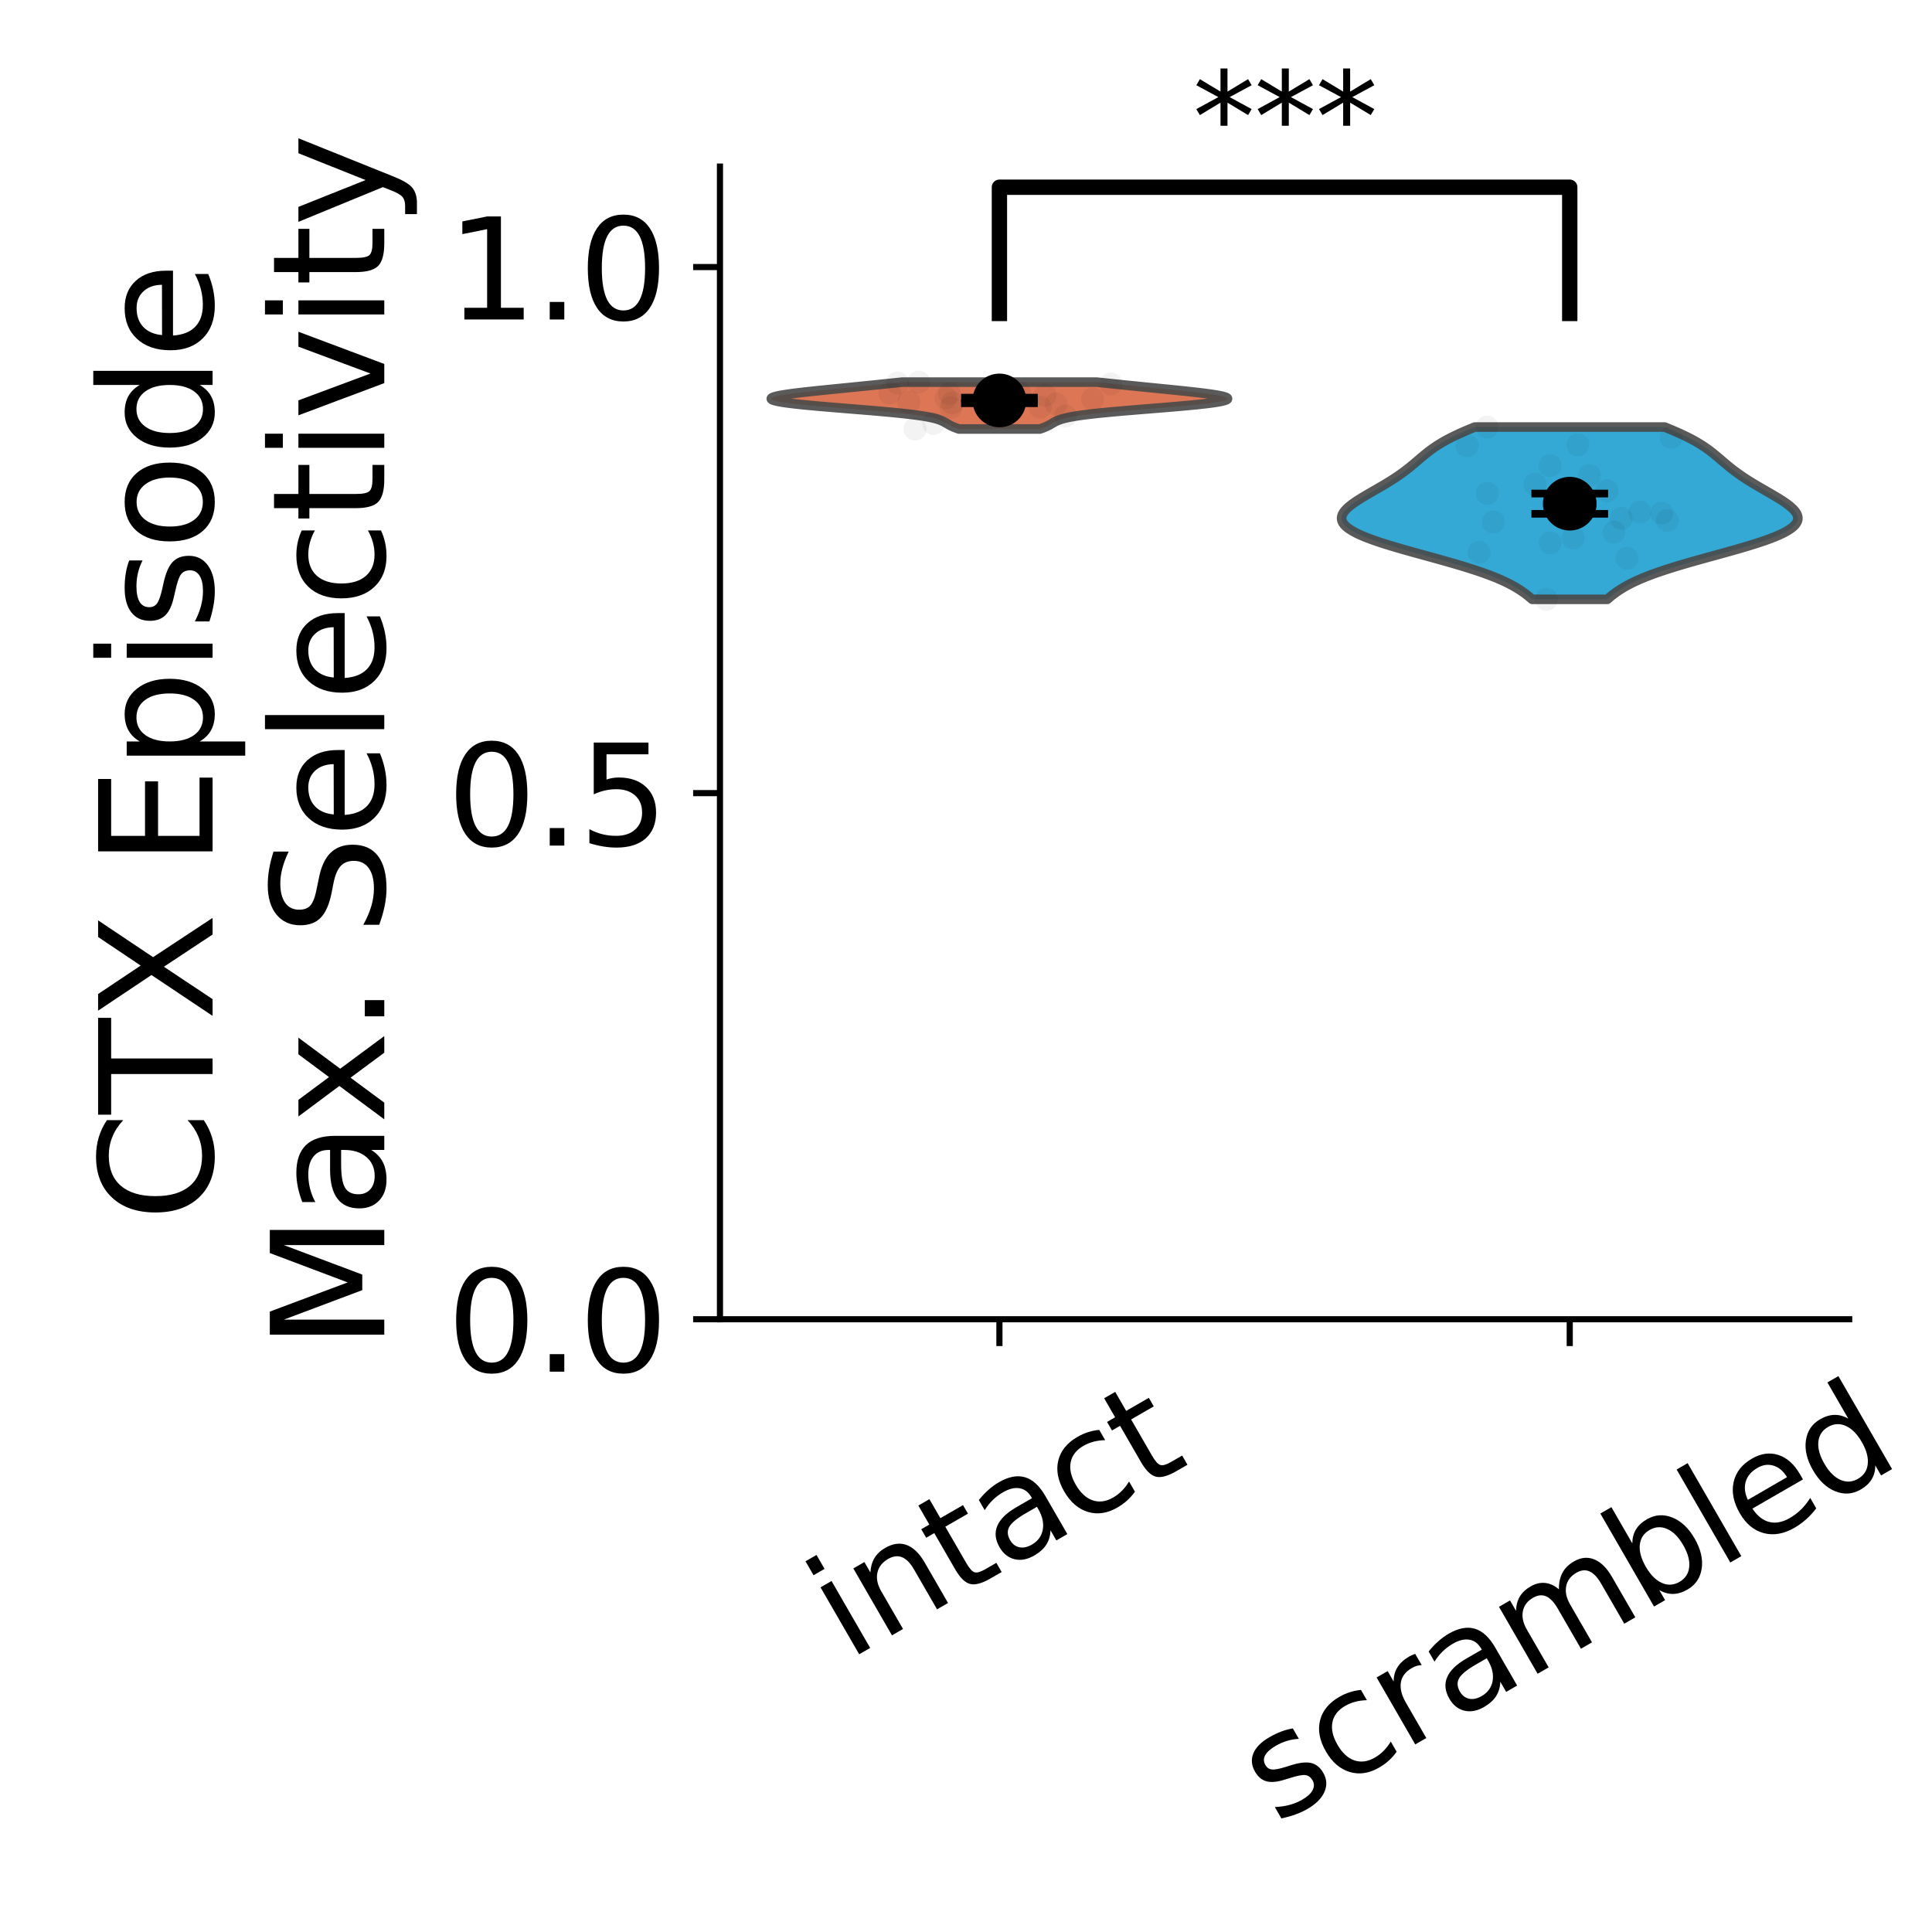 <?xml version="1.0" encoding="utf-8" standalone="no"?>
<!DOCTYPE svg PUBLIC "-//W3C//DTD SVG 1.1//EN"
  "http://www.w3.org/Graphics/SVG/1.1/DTD/svg11.dtd">
<svg xmlns:xlink="http://www.w3.org/1999/xlink" width="252pt" height="252pt" viewBox="0 0 252 252" xmlns="http://www.w3.org/2000/svg" version="1.1">
 <defs>
  <style type="text/css">*{stroke-linejoin: round; stroke-linecap: butt}</style>
 </defs>
 <g id="figure_1">
  <g id="patch_1">
   <path d="M 0 252 
L 252 252 
L 252 0 
L 0 0 
L 0 252 
z
" style="fill: none"/>
  </g>
  <g id="axes_1">
   <g id="patch_2">
    <path d="M 93.908 172.075 
L 241.2 172.075 
L 241.2 21.731 
L 93.908 21.731 
L 93.908 172.075 
z
" style="fill: none"/>
   </g>
   <g id="FillBetweenPolyCollection_1">
    <defs>
     <path id="m57285b7946" d="M 135.633 -196.041 
L 125.086 -196.041 
L 124.906 -196.103 
L 124.735 -196.165 
L 124.573 -196.226 
L 124.421 -196.288 
L 124.277 -196.35 
L 124.142 -196.412 
L 124.016 -196.474 
L 123.896 -196.535 
L 123.783 -196.597 
L 123.675 -196.659 
L 123.569 -196.721 
L 123.466 -196.783 
L 123.361 -196.844 
L 123.254 -196.906 
L 123.142 -196.968 
L 123.023 -197.03 
L 122.894 -197.092 
L 122.753 -197.154 
L 122.597 -197.215 
L 122.423 -197.277 
L 122.229 -197.339 
L 122.012 -197.401 
L 121.771 -197.463 
L 121.502 -197.524 
L 121.204 -197.586 
L 120.876 -197.648 
L 120.516 -197.71 
L 120.122 -197.772 
L 119.693 -197.833 
L 119.231 -197.895 
L 118.734 -197.957 
L 118.202 -198.019 
L 117.637 -198.081 
L 117.041 -198.143 
L 116.413 -198.204 
L 115.758 -198.266 
L 115.077 -198.328 
L 114.373 -198.39 
L 113.649 -198.452 
L 112.91 -198.513 
L 112.158 -198.575 
L 111.398 -198.637 
L 110.635 -198.699 
L 109.872 -198.761 
L 109.114 -198.822 
L 108.365 -198.884 
L 107.631 -198.946 
L 106.914 -199.008 
L 106.22 -199.07 
L 105.552 -199.131 
L 104.914 -199.193 
L 104.31 -199.255 
L 103.744 -199.317 
L 103.217 -199.379 
L 102.733 -199.441 
L 102.295 -199.502 
L 101.903 -199.564 
L 101.561 -199.626 
L 101.27 -199.688 
L 101.031 -199.75 
L 100.844 -199.811 
L 100.71 -199.873 
L 100.63 -199.935 
L 100.603 -199.997 
L 100.629 -200.059 
L 100.707 -200.12 
L 100.835 -200.182 
L 101.014 -200.244 
L 101.24 -200.306 
L 101.512 -200.368 
L 101.828 -200.43 
L 102.185 -200.491 
L 102.58 -200.553 
L 103.011 -200.615 
L 103.474 -200.677 
L 103.967 -200.739 
L 104.485 -200.8 
L 105.027 -200.862 
L 105.588 -200.924 
L 106.165 -200.986 
L 106.756 -201.048 
L 107.357 -201.109 
L 107.967 -201.171 
L 108.582 -201.233 
L 109.2 -201.295 
L 109.82 -201.357 
L 110.441 -201.418 
L 111.06 -201.48 
L 111.677 -201.542 
L 112.292 -201.604 
L 112.904 -201.666 
L 113.513 -201.728 
L 114.119 -201.789 
L 114.722 -201.851 
L 115.322 -201.913 
L 115.919 -201.975 
L 116.514 -202.037 
L 117.106 -202.098 
L 117.695 -202.16 
L 143.023 -202.16 
L 143.023 -202.16 
L 143.612 -202.098 
L 144.204 -202.037 
L 144.799 -201.975 
L 145.396 -201.913 
L 145.996 -201.851 
L 146.599 -201.789 
L 147.205 -201.728 
L 147.814 -201.666 
L 148.426 -201.604 
L 149.041 -201.542 
L 149.658 -201.48 
L 150.278 -201.418 
L 150.898 -201.357 
L 151.518 -201.295 
L 152.136 -201.233 
L 152.751 -201.171 
L 153.361 -201.109 
L 153.962 -201.048 
L 154.553 -200.986 
L 155.13 -200.924 
L 155.691 -200.862 
L 156.233 -200.8 
L 156.751 -200.739 
L 157.244 -200.677 
L 157.707 -200.615 
L 158.138 -200.553 
L 158.533 -200.491 
L 158.89 -200.43 
L 159.206 -200.368 
L 159.478 -200.306 
L 159.704 -200.244 
L 159.883 -200.182 
L 160.011 -200.12 
L 160.089 -200.059 
L 160.115 -199.997 
L 160.088 -199.935 
L 160.008 -199.873 
L 159.874 -199.811 
L 159.687 -199.75 
L 159.448 -199.688 
L 159.157 -199.626 
L 158.815 -199.564 
L 158.424 -199.502 
L 157.985 -199.441 
L 157.501 -199.379 
L 156.974 -199.317 
L 156.408 -199.255 
L 155.804 -199.193 
L 155.166 -199.131 
L 154.498 -199.07 
L 153.804 -199.008 
L 153.088 -198.946 
L 152.353 -198.884 
L 151.604 -198.822 
L 150.846 -198.761 
L 150.083 -198.699 
L 149.32 -198.637 
L 148.56 -198.575 
L 147.808 -198.513 
L 147.069 -198.452 
L 146.345 -198.39 
L 145.641 -198.328 
L 144.96 -198.266 
L 144.305 -198.204 
L 143.678 -198.143 
L 143.081 -198.081 
L 142.516 -198.019 
L 141.985 -197.957 
L 141.487 -197.895 
L 141.025 -197.833 
L 140.597 -197.772 
L 140.203 -197.71 
L 139.842 -197.648 
L 139.514 -197.586 
L 139.216 -197.524 
L 138.947 -197.463 
L 138.706 -197.401 
L 138.489 -197.339 
L 138.295 -197.277 
L 138.122 -197.215 
L 137.965 -197.154 
L 137.824 -197.092 
L 137.695 -197.03 
L 137.576 -196.968 
L 137.464 -196.906 
L 137.357 -196.844 
L 137.253 -196.783 
L 137.149 -196.721 
L 137.043 -196.659 
L 136.935 -196.597 
L 136.822 -196.535 
L 136.702 -196.474 
L 136.576 -196.412 
L 136.441 -196.35 
L 136.297 -196.288 
L 136.145 -196.226 
L 135.983 -196.165 
L 135.812 -196.103 
L 135.633 -196.041 
z
" style="stroke: #484848; stroke-opacity: 0.9; stroke-width: 1.25"/>
    </defs>
    <g clip-path="url(#pcc88a11d99)">
     <use xlink:href="#m57285b7946" x="0" y="252" style="fill: #d86743; fill-opacity: 0.9; stroke: #484848; stroke-opacity: 0.9; stroke-width: 1.25"/>
    </g>
   </g>
   <g id="FillBetweenPolyCollection_2">
    <defs>
     <path id="m4eda6595cb" d="M 209.652 -173.828 
L 199.846 -173.828 
L 199.586 -174.055 
L 199.311 -174.282 
L 199.021 -174.509 
L 198.711 -174.736 
L 198.382 -174.963 
L 198.03 -175.19 
L 197.654 -175.417 
L 197.251 -175.644 
L 196.82 -175.871 
L 196.359 -176.098 
L 195.868 -176.325 
L 195.344 -176.552 
L 194.789 -176.779 
L 194.201 -177.006 
L 193.582 -177.233 
L 192.931 -177.459 
L 192.25 -177.686 
L 191.541 -177.913 
L 190.806 -178.14 
L 190.048 -178.367 
L 189.269 -178.594 
L 188.473 -178.821 
L 187.664 -179.048 
L 186.846 -179.275 
L 186.023 -179.502 
L 185.199 -179.729 
L 184.38 -179.956 
L 183.569 -180.183 
L 182.772 -180.41 
L 181.994 -180.637 
L 181.239 -180.864 
L 180.511 -181.09 
L 179.815 -181.317 
L 179.155 -181.544 
L 178.535 -181.771 
L 177.958 -181.998 
L 177.427 -182.225 
L 176.945 -182.452 
L 176.514 -182.679 
L 176.135 -182.906 
L 175.81 -183.133 
L 175.539 -183.36 
L 175.323 -183.587 
L 175.162 -183.814 
L 175.054 -184.041 
L 174.998 -184.268 
L 174.993 -184.495 
L 175.037 -184.721 
L 175.126 -184.948 
L 175.26 -185.175 
L 175.433 -185.402 
L 175.644 -185.629 
L 175.889 -185.856 
L 176.164 -186.083 
L 176.466 -186.31 
L 176.791 -186.537 
L 177.135 -186.764 
L 177.496 -186.991 
L 177.87 -187.218 
L 178.253 -187.445 
L 178.642 -187.672 
L 179.035 -187.899 
L 179.429 -188.125 
L 179.822 -188.352 
L 180.21 -188.579 
L 180.594 -188.806 
L 180.97 -189.033 
L 181.337 -189.26 
L 181.695 -189.487 
L 182.042 -189.714 
L 182.379 -189.941 
L 182.704 -190.168 
L 183.018 -190.395 
L 183.322 -190.622 
L 183.616 -190.849 
L 183.901 -191.076 
L 184.179 -191.303 
L 184.45 -191.53 
L 184.718 -191.756 
L 184.983 -191.983 
L 185.249 -192.21 
L 185.517 -192.437 
L 185.79 -192.664 
L 186.071 -192.891 
L 186.361 -193.118 
L 186.664 -193.345 
L 186.982 -193.572 
L 187.316 -193.799 
L 187.669 -194.026 
L 188.042 -194.253 
L 188.436 -194.48 
L 188.852 -194.707 
L 189.29 -194.934 
L 189.751 -195.161 
L 190.233 -195.387 
L 190.735 -195.614 
L 191.257 -195.841 
L 191.796 -196.068 
L 192.351 -196.295 
L 217.147 -196.295 
L 217.147 -196.295 
L 217.702 -196.068 
L 218.241 -195.841 
L 218.763 -195.614 
L 219.265 -195.387 
L 219.747 -195.161 
L 220.208 -194.934 
L 220.646 -194.707 
L 221.062 -194.48 
L 221.456 -194.253 
L 221.829 -194.026 
L 222.182 -193.799 
L 222.516 -193.572 
L 222.833 -193.345 
L 223.136 -193.118 
L 223.427 -192.891 
L 223.708 -192.664 
L 223.981 -192.437 
L 224.249 -192.21 
L 224.515 -191.983 
L 224.78 -191.756 
L 225.048 -191.53 
L 225.319 -191.303 
L 225.597 -191.076 
L 225.882 -190.849 
L 226.176 -190.622 
L 226.479 -190.395 
L 226.794 -190.168 
L 227.119 -189.941 
L 227.455 -189.714 
L 227.803 -189.487 
L 228.161 -189.26 
L 228.528 -189.033 
L 228.904 -188.806 
L 229.287 -188.579 
L 229.676 -188.352 
L 230.069 -188.125 
L 230.463 -187.899 
L 230.856 -187.672 
L 231.245 -187.445 
L 231.628 -187.218 
L 232.002 -186.991 
L 232.362 -186.764 
L 232.707 -186.537 
L 233.032 -186.31 
L 233.334 -186.083 
L 233.609 -185.856 
L 233.854 -185.629 
L 234.065 -185.402 
L 234.238 -185.175 
L 234.371 -184.948 
L 234.461 -184.721 
L 234.505 -184.495 
L 234.5 -184.268 
L 234.444 -184.041 
L 234.336 -183.814 
L 234.175 -183.587 
L 233.959 -183.36 
L 233.688 -183.133 
L 233.363 -182.906 
L 232.984 -182.679 
L 232.553 -182.452 
L 232.071 -182.225 
L 231.54 -181.998 
L 230.963 -181.771 
L 230.342 -181.544 
L 229.683 -181.317 
L 228.987 -181.09 
L 228.259 -180.864 
L 227.504 -180.637 
L 226.726 -180.41 
L 225.929 -180.183 
L 225.118 -179.956 
L 224.299 -179.729 
L 223.475 -179.502 
L 222.652 -179.275 
L 221.834 -179.048 
L 221.025 -178.821 
L 220.229 -178.594 
L 219.45 -178.367 
L 218.691 -178.14 
L 217.957 -177.913 
L 217.248 -177.686 
L 216.567 -177.459 
L 215.916 -177.233 
L 215.297 -177.006 
L 214.709 -176.779 
L 214.154 -176.552 
L 213.63 -176.325 
L 213.139 -176.098 
L 212.678 -175.871 
L 212.247 -175.644 
L 211.844 -175.417 
L 211.468 -175.19 
L 211.116 -174.963 
L 210.786 -174.736 
L 210.477 -174.509 
L 210.187 -174.282 
L 209.912 -174.055 
L 209.652 -173.828 
z
" style="stroke: #484848; stroke-opacity: 0.9; stroke-width: 1.25"/>
    </defs>
    <g clip-path="url(#pcc88a11d99)">
     <use xlink:href="#m4eda6595cb" x="0" y="252" style="fill: #1ea0d1; fill-opacity: 0.9; stroke: #484848; stroke-opacity: 0.9; stroke-width: 1.25"/>
    </g>
   </g>
   <g id="matplotlib.axis_1">
    <g id="xtick_1">
     <g id="line2d_1">
      <defs>
       <path id="m1bf7be6961" d="M 0 0 
L 0 3.5 
" style="stroke: #000000; stroke-width: 0.8"/>
      </defs>
      <g>
       <use xlink:href="#m1bf7be6961" x="130.359" y="172.075" style="stroke: #000000; stroke-width: 0.8"/>
      </g>
     </g>
     <g id="text_1">
      <!-- intact -->
      <g transform="translate(110.564 216.644) rotate(-30) scale(0.18 -0.18)">
       <defs>
        <path id="DejaVuSans-69" d="M 603 3500 
L 1178 3500 
L 1178 0 
L 603 0 
L 603 3500 
z
M 603 4863 
L 1178 4863 
L 1178 4134 
L 603 4134 
L 603 4863 
z
" transform="scale(0.016)"/>
        <path id="DejaVuSans-6e" d="M 3513 2113 
L 3513 0 
L 2938 0 
L 2938 2094 
Q 2938 2591 2744 2837 
Q 2550 3084 2163 3084 
Q 1697 3084 1428 2787 
Q 1159 2491 1159 1978 
L 1159 0 
L 581 0 
L 581 3500 
L 1159 3500 
L 1159 2956 
Q 1366 3272 1645 3428 
Q 1925 3584 2291 3584 
Q 2894 3584 3203 3211 
Q 3513 2838 3513 2113 
z
" transform="scale(0.016)"/>
        <path id="DejaVuSans-74" d="M 1172 4494 
L 1172 3500 
L 2356 3500 
L 2356 3053 
L 1172 3053 
L 1172 1153 
Q 1172 725 1289 603 
Q 1406 481 1766 481 
L 2356 481 
L 2356 0 
L 1766 0 
Q 1100 0 847 248 
Q 594 497 594 1153 
L 594 3053 
L 172 3053 
L 172 3500 
L 594 3500 
L 594 4494 
L 1172 4494 
z
" transform="scale(0.016)"/>
        <path id="DejaVuSans-61" d="M 2194 1759 
Q 1497 1759 1228 1600 
Q 959 1441 959 1056 
Q 959 750 1161 570 
Q 1363 391 1709 391 
Q 2188 391 2477 730 
Q 2766 1069 2766 1631 
L 2766 1759 
L 2194 1759 
z
M 3341 1997 
L 3341 0 
L 2766 0 
L 2766 531 
Q 2569 213 2275 61 
Q 1981 -91 1556 -91 
Q 1019 -91 701 211 
Q 384 513 384 1019 
Q 384 1609 779 1909 
Q 1175 2209 1959 2209 
L 2766 2209 
L 2766 2266 
Q 2766 2663 2505 2880 
Q 2244 3097 1772 3097 
Q 1472 3097 1187 3025 
Q 903 2953 641 2809 
L 641 3341 
Q 956 3463 1253 3523 
Q 1550 3584 1831 3584 
Q 2591 3584 2966 3190 
Q 3341 2797 3341 1997 
z
" transform="scale(0.016)"/>
        <path id="DejaVuSans-63" d="M 3122 3366 
L 3122 2828 
Q 2878 2963 2633 3030 
Q 2388 3097 2138 3097 
Q 1578 3097 1268 2742 
Q 959 2388 959 1747 
Q 959 1106 1268 751 
Q 1578 397 2138 397 
Q 2388 397 2633 464 
Q 2878 531 3122 666 
L 3122 134 
Q 2881 22 2623 -34 
Q 2366 -91 2075 -91 
Q 1284 -91 818 406 
Q 353 903 353 1747 
Q 353 2603 823 3093 
Q 1294 3584 2113 3584 
Q 2378 3584 2631 3529 
Q 2884 3475 3122 3366 
z
" transform="scale(0.016)"/>
       </defs>
       <use xlink:href="#DejaVuSans-69"/>
       <use xlink:href="#DejaVuSans-6e" transform="translate(27.783 0)"/>
       <use xlink:href="#DejaVuSans-74" transform="translate(91.162 0)"/>
       <use xlink:href="#DejaVuSans-61" transform="translate(130.371 0)"/>
       <use xlink:href="#DejaVuSans-63" transform="translate(191.65 0)"/>
       <use xlink:href="#DejaVuSans-74" transform="translate(246.631 0)"/>
      </g>
     </g>
    </g>
    <g id="xtick_2">
     <g id="line2d_2">
      <g>
       <use xlink:href="#m1bf7be6961" x="204.749" y="172.075" style="stroke: #000000; stroke-width: 0.8"/>
      </g>
     </g>
     <g id="text_2">
      <!-- scrambled -->
      <g transform="translate(166.456 238.004) rotate(-30) scale(0.18 -0.18)">
       <defs>
        <path id="DejaVuSans-73" d="M 2834 3397 
L 2834 2853 
Q 2591 2978 2328 3040 
Q 2066 3103 1784 3103 
Q 1356 3103 1142 2972 
Q 928 2841 928 2578 
Q 928 2378 1081 2264 
Q 1234 2150 1697 2047 
L 1894 2003 
Q 2506 1872 2764 1633 
Q 3022 1394 3022 966 
Q 3022 478 2636 193 
Q 2250 -91 1575 -91 
Q 1294 -91 989 -36 
Q 684 19 347 128 
L 347 722 
Q 666 556 975 473 
Q 1284 391 1588 391 
Q 1994 391 2212 530 
Q 2431 669 2431 922 
Q 2431 1156 2273 1281 
Q 2116 1406 1581 1522 
L 1381 1569 
Q 847 1681 609 1914 
Q 372 2147 372 2553 
Q 372 3047 722 3315 
Q 1072 3584 1716 3584 
Q 2034 3584 2315 3537 
Q 2597 3491 2834 3397 
z
" transform="scale(0.016)"/>
        <path id="DejaVuSans-72" d="M 2631 2963 
Q 2534 3019 2420 3045 
Q 2306 3072 2169 3072 
Q 1681 3072 1420 2755 
Q 1159 2438 1159 1844 
L 1159 0 
L 581 0 
L 581 3500 
L 1159 3500 
L 1159 2956 
Q 1341 3275 1631 3429 
Q 1922 3584 2338 3584 
Q 2397 3584 2469 3576 
Q 2541 3569 2628 3553 
L 2631 2963 
z
" transform="scale(0.016)"/>
        <path id="DejaVuSans-6d" d="M 3328 2828 
Q 3544 3216 3844 3400 
Q 4144 3584 4550 3584 
Q 5097 3584 5394 3201 
Q 5691 2819 5691 2113 
L 5691 0 
L 5113 0 
L 5113 2094 
Q 5113 2597 4934 2840 
Q 4756 3084 4391 3084 
Q 3944 3084 3684 2787 
Q 3425 2491 3425 1978 
L 3425 0 
L 2847 0 
L 2847 2094 
Q 2847 2600 2669 2842 
Q 2491 3084 2119 3084 
Q 1678 3084 1418 2786 
Q 1159 2488 1159 1978 
L 1159 0 
L 581 0 
L 581 3500 
L 1159 3500 
L 1159 2956 
Q 1356 3278 1631 3431 
Q 1906 3584 2284 3584 
Q 2666 3584 2933 3390 
Q 3200 3197 3328 2828 
z
" transform="scale(0.016)"/>
        <path id="DejaVuSans-62" d="M 3116 1747 
Q 3116 2381 2855 2742 
Q 2594 3103 2138 3103 
Q 1681 3103 1420 2742 
Q 1159 2381 1159 1747 
Q 1159 1113 1420 752 
Q 1681 391 2138 391 
Q 2594 391 2855 752 
Q 3116 1113 3116 1747 
z
M 1159 2969 
Q 1341 3281 1617 3432 
Q 1894 3584 2278 3584 
Q 2916 3584 3314 3078 
Q 3713 2572 3713 1747 
Q 3713 922 3314 415 
Q 2916 -91 2278 -91 
Q 1894 -91 1617 61 
Q 1341 213 1159 525 
L 1159 0 
L 581 0 
L 581 4863 
L 1159 4863 
L 1159 2969 
z
" transform="scale(0.016)"/>
        <path id="DejaVuSans-6c" d="M 603 4863 
L 1178 4863 
L 1178 0 
L 603 0 
L 603 4863 
z
" transform="scale(0.016)"/>
        <path id="DejaVuSans-65" d="M 3597 1894 
L 3597 1613 
L 953 1613 
Q 991 1019 1311 708 
Q 1631 397 2203 397 
Q 2534 397 2845 478 
Q 3156 559 3463 722 
L 3463 178 
Q 3153 47 2828 -22 
Q 2503 -91 2169 -91 
Q 1331 -91 842 396 
Q 353 884 353 1716 
Q 353 2575 817 3079 
Q 1281 3584 2069 3584 
Q 2775 3584 3186 3129 
Q 3597 2675 3597 1894 
z
M 3022 2063 
Q 3016 2534 2758 2815 
Q 2500 3097 2075 3097 
Q 1594 3097 1305 2825 
Q 1016 2553 972 2059 
L 3022 2063 
z
" transform="scale(0.016)"/>
        <path id="DejaVuSans-64" d="M 2906 2969 
L 2906 4863 
L 3481 4863 
L 3481 0 
L 2906 0 
L 2906 525 
Q 2725 213 2448 61 
Q 2172 -91 1784 -91 
Q 1150 -91 751 415 
Q 353 922 353 1747 
Q 353 2572 751 3078 
Q 1150 3584 1784 3584 
Q 2172 3584 2448 3432 
Q 2725 3281 2906 2969 
z
M 947 1747 
Q 947 1113 1208 752 
Q 1469 391 1925 391 
Q 2381 391 2643 752 
Q 2906 1113 2906 1747 
Q 2906 2381 2643 2742 
Q 2381 3103 1925 3103 
Q 1469 3103 1208 2742 
Q 947 2381 947 1747 
z
" transform="scale(0.016)"/>
       </defs>
       <use xlink:href="#DejaVuSans-73"/>
       <use xlink:href="#DejaVuSans-63" transform="translate(52.1 0)"/>
       <use xlink:href="#DejaVuSans-72" transform="translate(107.08 0)"/>
       <use xlink:href="#DejaVuSans-61" transform="translate(148.193 0)"/>
       <use xlink:href="#DejaVuSans-6d" transform="translate(209.473 0)"/>
       <use xlink:href="#DejaVuSans-62" transform="translate(306.885 0)"/>
       <use xlink:href="#DejaVuSans-6c" transform="translate(370.361 0)"/>
       <use xlink:href="#DejaVuSans-65" transform="translate(398.145 0)"/>
       <use xlink:href="#DejaVuSans-64" transform="translate(459.668 0)"/>
      </g>
     </g>
    </g>
   </g>
   <g id="matplotlib.axis_2">
    <g id="ytick_1">
     <g id="line2d_3">
      <defs>
       <path id="m04853eb9aa" d="M 0 0 
L -3.5 0 
" style="stroke: #000000; stroke-width: 0.8"/>
      </defs>
      <g>
       <use xlink:href="#m04853eb9aa" x="93.908" y="172.075" style="stroke: #000000; stroke-width: 0.8"/>
      </g>
     </g>
     <g id="text_3">
      <!-- 0.0 -->
      <g transform="translate(58.282 178.914) scale(0.18 -0.18)">
       <defs>
        <path id="DejaVuSans-30" d="M 2034 4250 
Q 1547 4250 1301 3770 
Q 1056 3291 1056 2328 
Q 1056 1369 1301 889 
Q 1547 409 2034 409 
Q 2525 409 2770 889 
Q 3016 1369 3016 2328 
Q 3016 3291 2770 3770 
Q 2525 4250 2034 4250 
z
M 2034 4750 
Q 2819 4750 3233 4129 
Q 3647 3509 3647 2328 
Q 3647 1150 3233 529 
Q 2819 -91 2034 -91 
Q 1250 -91 836 529 
Q 422 1150 422 2328 
Q 422 3509 836 4129 
Q 1250 4750 2034 4750 
z
" transform="scale(0.016)"/>
        <path id="DejaVuSans-2e" d="M 684 794 
L 1344 794 
L 1344 0 
L 684 0 
L 684 794 
z
" transform="scale(0.016)"/>
       </defs>
       <use xlink:href="#DejaVuSans-30"/>
       <use xlink:href="#DejaVuSans-2e" transform="translate(63.623 0)"/>
       <use xlink:href="#DejaVuSans-30" transform="translate(95.41 0)"/>
      </g>
     </g>
    </g>
    <g id="ytick_2">
     <g id="line2d_4">
      <g>
       <use xlink:href="#m04853eb9aa" x="93.908" y="103.454" style="stroke: #000000; stroke-width: 0.8"/>
      </g>
     </g>
     <g id="text_4">
      <!-- 0.5 -->
      <g transform="translate(58.282 110.293) scale(0.18 -0.18)">
       <defs>
        <path id="DejaVuSans-35" d="M 691 4666 
L 3169 4666 
L 3169 4134 
L 1269 4134 
L 1269 2991 
Q 1406 3038 1543 3061 
Q 1681 3084 1819 3084 
Q 2600 3084 3056 2656 
Q 3513 2228 3513 1497 
Q 3513 744 3044 326 
Q 2575 -91 1722 -91 
Q 1428 -91 1123 -41 
Q 819 9 494 109 
L 494 744 
Q 775 591 1075 516 
Q 1375 441 1709 441 
Q 2250 441 2565 725 
Q 2881 1009 2881 1497 
Q 2881 1984 2565 2268 
Q 2250 2553 1709 2553 
Q 1456 2553 1204 2497 
Q 953 2441 691 2322 
L 691 4666 
z
" transform="scale(0.016)"/>
       </defs>
       <use xlink:href="#DejaVuSans-30"/>
       <use xlink:href="#DejaVuSans-2e" transform="translate(63.623 0)"/>
       <use xlink:href="#DejaVuSans-35" transform="translate(95.41 0)"/>
      </g>
     </g>
    </g>
    <g id="ytick_3">
     <g id="line2d_5">
      <g>
       <use xlink:href="#m04853eb9aa" x="93.908" y="34.833" style="stroke: #000000; stroke-width: 0.8"/>
      </g>
     </g>
     <g id="text_5">
      <!-- 1.0 -->
      <g transform="translate(58.282 41.672) scale(0.18 -0.18)">
       <defs>
        <path id="DejaVuSans-31" d="M 794 531 
L 1825 531 
L 1825 4091 
L 703 3866 
L 703 4441 
L 1819 4666 
L 2450 4666 
L 2450 531 
L 3481 531 
L 3481 0 
L 794 0 
L 794 531 
z
" transform="scale(0.016)"/>
       </defs>
       <use xlink:href="#DejaVuSans-31"/>
       <use xlink:href="#DejaVuSans-2e" transform="translate(63.623 0)"/>
       <use xlink:href="#DejaVuSans-30" transform="translate(95.41 0)"/>
      </g>
     </g>
    </g>
    <g id="text_6">
     <!-- CTX Episode -->
     <g transform="translate(27.727 159.297) rotate(-90) scale(0.2 -0.2)">
      <defs>
       <path id="DejaVuSans-43" d="M 4122 4306 
L 4122 3641 
Q 3803 3938 3442 4084 
Q 3081 4231 2675 4231 
Q 1875 4231 1450 3742 
Q 1025 3253 1025 2328 
Q 1025 1406 1450 917 
Q 1875 428 2675 428 
Q 3081 428 3442 575 
Q 3803 722 4122 1019 
L 4122 359 
Q 3791 134 3420 21 
Q 3050 -91 2638 -91 
Q 1578 -91 968 557 
Q 359 1206 359 2328 
Q 359 3453 968 4101 
Q 1578 4750 2638 4750 
Q 3056 4750 3426 4639 
Q 3797 4528 4122 4306 
z
" transform="scale(0.016)"/>
       <path id="DejaVuSans-54" d="M -19 4666 
L 3928 4666 
L 3928 4134 
L 2272 4134 
L 2272 0 
L 1638 0 
L 1638 4134 
L -19 4134 
L -19 4666 
z
" transform="scale(0.016)"/>
       <path id="DejaVuSans-58" d="M 403 4666 
L 1081 4666 
L 2241 2931 
L 3406 4666 
L 4084 4666 
L 2584 2425 
L 4184 0 
L 3506 0 
L 2194 1984 
L 872 0 
L 191 0 
L 1856 2491 
L 403 4666 
z
" transform="scale(0.016)"/>
       <path id="DejaVuSans-20" transform="scale(0.016)"/>
       <path id="DejaVuSans-45" d="M 628 4666 
L 3578 4666 
L 3578 4134 
L 1259 4134 
L 1259 2753 
L 3481 2753 
L 3481 2222 
L 1259 2222 
L 1259 531 
L 3634 531 
L 3634 0 
L 628 0 
L 628 4666 
z
" transform="scale(0.016)"/>
       <path id="DejaVuSans-70" d="M 1159 525 
L 1159 -1331 
L 581 -1331 
L 581 3500 
L 1159 3500 
L 1159 2969 
Q 1341 3281 1617 3432 
Q 1894 3584 2278 3584 
Q 2916 3584 3314 3078 
Q 3713 2572 3713 1747 
Q 3713 922 3314 415 
Q 2916 -91 2278 -91 
Q 1894 -91 1617 61 
Q 1341 213 1159 525 
z
M 3116 1747 
Q 3116 2381 2855 2742 
Q 2594 3103 2138 3103 
Q 1681 3103 1420 2742 
Q 1159 2381 1159 1747 
Q 1159 1113 1420 752 
Q 1681 391 2138 391 
Q 2594 391 2855 752 
Q 3116 1113 3116 1747 
z
" transform="scale(0.016)"/>
       <path id="DejaVuSans-6f" d="M 1959 3097 
Q 1497 3097 1228 2736 
Q 959 2375 959 1747 
Q 959 1119 1226 758 
Q 1494 397 1959 397 
Q 2419 397 2687 759 
Q 2956 1122 2956 1747 
Q 2956 2369 2687 2733 
Q 2419 3097 1959 3097 
z
M 1959 3584 
Q 2709 3584 3137 3096 
Q 3566 2609 3566 1747 
Q 3566 888 3137 398 
Q 2709 -91 1959 -91 
Q 1206 -91 779 398 
Q 353 888 353 1747 
Q 353 2609 779 3096 
Q 1206 3584 1959 3584 
z
" transform="scale(0.016)"/>
      </defs>
      <use xlink:href="#DejaVuSans-43"/>
      <use xlink:href="#DejaVuSans-54" transform="translate(69.824 0)"/>
      <use xlink:href="#DejaVuSans-58" transform="translate(130.908 0)"/>
      <use xlink:href="#DejaVuSans-20" transform="translate(199.414 0)"/>
      <use xlink:href="#DejaVuSans-45" transform="translate(231.201 0)"/>
      <use xlink:href="#DejaVuSans-70" transform="translate(294.385 0)"/>
      <use xlink:href="#DejaVuSans-69" transform="translate(357.861 0)"/>
      <use xlink:href="#DejaVuSans-73" transform="translate(385.645 0)"/>
      <use xlink:href="#DejaVuSans-6f" transform="translate(437.744 0)"/>
      <use xlink:href="#DejaVuSans-64" transform="translate(498.926 0)"/>
      <use xlink:href="#DejaVuSans-65" transform="translate(562.402 0)"/>
     </g>
     <!-- Max. Selectivity -->
     <g transform="translate(50.123 176.1) rotate(-90) scale(0.2 -0.2)">
      <defs>
       <path id="DejaVuSans-4d" d="M 628 4666 
L 1569 4666 
L 2759 1491 
L 3956 4666 
L 4897 4666 
L 4897 0 
L 4281 0 
L 4281 4097 
L 3078 897 
L 2444 897 
L 1241 4097 
L 1241 0 
L 628 0 
L 628 4666 
z
" transform="scale(0.016)"/>
       <path id="DejaVuSans-78" d="M 3513 3500 
L 2247 1797 
L 3578 0 
L 2900 0 
L 1881 1375 
L 863 0 
L 184 0 
L 1544 1831 
L 300 3500 
L 978 3500 
L 1906 2253 
L 2834 3500 
L 3513 3500 
z
" transform="scale(0.016)"/>
       <path id="DejaVuSans-53" d="M 3425 4513 
L 3425 3897 
Q 3066 4069 2747 4153 
Q 2428 4238 2131 4238 
Q 1616 4238 1336 4038 
Q 1056 3838 1056 3469 
Q 1056 3159 1242 3001 
Q 1428 2844 1947 2747 
L 2328 2669 
Q 3034 2534 3370 2195 
Q 3706 1856 3706 1288 
Q 3706 609 3251 259 
Q 2797 -91 1919 -91 
Q 1588 -91 1214 -16 
Q 841 59 441 206 
L 441 856 
Q 825 641 1194 531 
Q 1563 422 1919 422 
Q 2459 422 2753 634 
Q 3047 847 3047 1241 
Q 3047 1584 2836 1778 
Q 2625 1972 2144 2069 
L 1759 2144 
Q 1053 2284 737 2584 
Q 422 2884 422 3419 
Q 422 4038 858 4394 
Q 1294 4750 2059 4750 
Q 2388 4750 2728 4690 
Q 3069 4631 3425 4513 
z
" transform="scale(0.016)"/>
       <path id="DejaVuSans-76" d="M 191 3500 
L 800 3500 
L 1894 563 
L 2988 3500 
L 3597 3500 
L 2284 0 
L 1503 0 
L 191 3500 
z
" transform="scale(0.016)"/>
       <path id="DejaVuSans-79" d="M 2059 -325 
Q 1816 -950 1584 -1140 
Q 1353 -1331 966 -1331 
L 506 -1331 
L 506 -850 
L 844 -850 
Q 1081 -850 1212 -737 
Q 1344 -625 1503 -206 
L 1606 56 
L 191 3500 
L 800 3500 
L 1894 763 
L 2988 3500 
L 3597 3500 
L 2059 -325 
z
" transform="scale(0.016)"/>
      </defs>
      <use xlink:href="#DejaVuSans-4d"/>
      <use xlink:href="#DejaVuSans-61" transform="translate(86.279 0)"/>
      <use xlink:href="#DejaVuSans-78" transform="translate(147.559 0)"/>
      <use xlink:href="#DejaVuSans-2e" transform="translate(206.738 0)"/>
      <use xlink:href="#DejaVuSans-20" transform="translate(238.525 0)"/>
      <use xlink:href="#DejaVuSans-53" transform="translate(270.312 0)"/>
      <use xlink:href="#DejaVuSans-65" transform="translate(333.789 0)"/>
      <use xlink:href="#DejaVuSans-6c" transform="translate(395.312 0)"/>
      <use xlink:href="#DejaVuSans-65" transform="translate(423.096 0)"/>
      <use xlink:href="#DejaVuSans-63" transform="translate(484.619 0)"/>
      <use xlink:href="#DejaVuSans-74" transform="translate(539.6 0)"/>
      <use xlink:href="#DejaVuSans-69" transform="translate(578.809 0)"/>
      <use xlink:href="#DejaVuSans-76" transform="translate(606.592 0)"/>
      <use xlink:href="#DejaVuSans-69" transform="translate(665.771 0)"/>
      <use xlink:href="#DejaVuSans-74" transform="translate(693.555 0)"/>
      <use xlink:href="#DejaVuSans-79" transform="translate(732.764 0)"/>
     </g>
    </g>
   </g>
   <g id="line2d_6">
    <path d="M 130.359 40.888 
L 130.359 24.419 
L 204.749 24.419 
L 204.749 40.888 
" style="fill: none; stroke: #000000; stroke-width: 2; stroke-linecap: square"/>
   </g>
   <g id="patch_3">
    <path d="M 93.908 172.075 
L 93.908 21.731 
" style="fill: none; stroke: #000000; stroke-width: 0.8; stroke-linejoin: miter; stroke-linecap: square"/>
   </g>
   <g id="patch_4">
    <path d="M 93.908 172.075 
L 241.2 172.075 
" style="fill: none; stroke: #000000; stroke-width: 0.8; stroke-linejoin: miter; stroke-linecap: square"/>
   </g>
   <g id="PathCollection_1">
    <defs>
     <path id="m743840422b" d="M 0 1.5 
C 0.398 1.5 0.779 1.342 1.061 1.061 
C 1.342 0.779 1.5 0.398 1.5 0 
C 1.5 -0.398 1.342 -0.779 1.061 -1.061 
C 0.779 -1.342 0.398 -1.5 0 -1.5 
C -0.398 -1.5 -0.779 -1.342 -1.061 -1.061 
C -1.342 -0.779 -1.5 -0.398 -1.5 0 
C -1.5 0.398 -1.342 0.779 -1.061 1.061 
C -0.779 1.342 -0.398 1.5 0 1.5 
z
"/>
    </defs>
    <g clip-path="url(#pcc88a11d99)">
     <use xlink:href="#m743840422b" x="144.906" y="50.086" style="fill-opacity: 0.05"/>
     <use xlink:href="#m743840422b" x="137.743" y="52.669" style="fill-opacity: 0.05"/>
     <use xlink:href="#m743840422b" x="123.826" y="51.317" style="fill-opacity: 0.05"/>
     <use xlink:href="#m743840422b" x="138.967" y="54.256" style="fill-opacity: 0.05"/>
     <use xlink:href="#m743840422b" x="118.553" y="52.426" style="fill-opacity: 0.05"/>
     <use xlink:href="#m743840422b" x="128.809" y="50.938" style="fill-opacity: 0.05"/>
     <use xlink:href="#m743840422b" x="142.517" y="52.043" style="fill-opacity: 0.05"/>
     <use xlink:href="#m743840422b" x="124.218" y="52.545" style="fill-opacity: 0.05"/>
     <use xlink:href="#m743840422b" x="124.044" y="53.143" style="fill-opacity: 0.05"/>
     <use xlink:href="#m743840422b" x="119.35" y="55.959" style="fill-opacity: 0.05"/>
     <use xlink:href="#m743840422b" x="116.057" y="51.285" style="fill-opacity: 0.05"/>
     <use xlink:href="#m743840422b" x="135.68" y="53.105" style="fill-opacity: 0.05"/>
     <use xlink:href="#m743840422b" x="121.778" y="55.237" style="fill-opacity: 0.05"/>
     <use xlink:href="#m743840422b" x="123.383" y="51.925" style="fill-opacity: 0.05"/>
     <use xlink:href="#m743840422b" x="130.108" y="53.048" style="fill-opacity: 0.05"/>
     <use xlink:href="#m743840422b" x="117.069" y="49.947" style="fill-opacity: 0.05"/>
     <use xlink:href="#m743840422b" x="132.564" y="51.973" style="fill-opacity: 0.05"/>
     <use xlink:href="#m743840422b" x="119.847" y="49.84" style="fill-opacity: 0.05"/>
     <use xlink:href="#m743840422b" x="133.016" y="51.306" style="fill-opacity: 0.05"/>
     <use xlink:href="#m743840422b" x="136.303" y="51.558" style="fill-opacity: 0.05"/>
    </g>
   </g>
   <g id="PathCollection_2">
    <g clip-path="url(#pcc88a11d99)">
     <use xlink:href="#m743840422b" x="192.916" y="72.06" style="fill-opacity: 0.05"/>
     <use xlink:href="#m743840422b" x="202.192" y="60.739" style="fill-opacity: 0.05"/>
     <use xlink:href="#m743840422b" x="210.534" y="69.402" style="fill-opacity: 0.05"/>
     <use xlink:href="#m743840422b" x="202.195" y="70.813" style="fill-opacity: 0.05"/>
     <use xlink:href="#m743840422b" x="191.357" y="58.144" style="fill-opacity: 0.05"/>
     <use xlink:href="#m743840422b" x="205.817" y="58.007" style="fill-opacity: 0.05"/>
     <use xlink:href="#m743840422b" x="209.623" y="64.014" style="fill-opacity: 0.05"/>
     <use xlink:href="#m743840422b" x="205.192" y="70.172" style="fill-opacity: 0.05"/>
     <use xlink:href="#m743840422b" x="217.978" y="57.037" style="fill-opacity: 0.05"/>
     <use xlink:href="#m743840422b" x="207.324" y="62.023" style="fill-opacity: 0.05"/>
     <use xlink:href="#m743840422b" x="216.753" y="66.938" style="fill-opacity: 0.05"/>
     <use xlink:href="#m743840422b" x="193.962" y="55.705" style="fill-opacity: 0.05"/>
     <use xlink:href="#m743840422b" x="194.015" y="64.362" style="fill-opacity: 0.05"/>
     <use xlink:href="#m743840422b" x="213.896" y="66.808" style="fill-opacity: 0.05"/>
     <use xlink:href="#m743840422b" x="201.704" y="78.172" style="fill-opacity: 0.05"/>
     <use xlink:href="#m743840422b" x="194.791" y="68.078" style="fill-opacity: 0.05"/>
     <use xlink:href="#m743840422b" x="217.47" y="67.892" style="fill-opacity: 0.05"/>
     <use xlink:href="#m743840422b" x="200.219" y="63.154" style="fill-opacity: 0.05"/>
     <use xlink:href="#m743840422b" x="212.212" y="72.811" style="fill-opacity: 0.05"/>
     <use xlink:href="#m743840422b" x="211.474" y="67.618" style="fill-opacity: 0.05"/>
    </g>
   </g>
   <g id="text_7">
    <!-- *** -->
    <g transform="translate(155.554 21.091) scale(0.16 -0.16)">
     <defs>
      <path id="DejaVuSans-2a" d="M 3009 3897 
L 1888 3291 
L 3009 2681 
L 2828 2375 
L 1778 3009 
L 1778 1831 
L 1422 1831 
L 1422 3009 
L 372 2375 
L 191 2681 
L 1313 3291 
L 191 3897 
L 372 4206 
L 1422 3572 
L 1422 4750 
L 1778 4750 
L 1778 3572 
L 2828 4206 
L 3009 3897 
z
" transform="scale(0.016)"/>
     </defs>
     <use xlink:href="#DejaVuSans-2a"/>
     <use xlink:href="#DejaVuSans-2a" transform="translate(50 0)"/>
     <use xlink:href="#DejaVuSans-2a" transform="translate(100 0)"/>
    </g>
   </g>
   <g id="LineCollection_1">
    <path d="M 130.359 52.593 
L 130.359 51.867 
" clip-path="url(#pcc88a11d99)" style="fill: none; stroke: #000000; stroke-width: 2"/>
    <path d="M 204.749 67.019 
L 204.749 64.376 
" clip-path="url(#pcc88a11d99)" style="fill: none; stroke: #000000; stroke-width: 2"/>
   </g>
   <g id="line2d_7">
    <defs>
     <path id="m9dfeb6123f" d="M 5 0 
L -5 -0 
" style="stroke: #000000"/>
    </defs>
    <g clip-path="url(#pcc88a11d99)">
     <use xlink:href="#m9dfeb6123f" x="130.359" y="52.593" style="stroke: #000000"/>
     <use xlink:href="#m9dfeb6123f" x="204.749" y="67.019" style="stroke: #000000"/>
    </g>
   </g>
   <g id="line2d_8">
    <g clip-path="url(#pcc88a11d99)">
     <use xlink:href="#m9dfeb6123f" x="130.359" y="51.867" style="stroke: #000000"/>
     <use xlink:href="#m9dfeb6123f" x="204.749" y="64.376" style="stroke: #000000"/>
    </g>
   </g>
   <g id="line2d_9">
    <defs>
     <path id="m3cbe001e42" d="M 0 3 
C 0.796 3 1.559 2.684 2.121 2.121 
C 2.684 1.559 3 0.796 3 0 
C 3 -0.796 2.684 -1.559 2.121 -2.121 
C 1.559 -2.684 0.796 -3 0 -3 
C -0.796 -3 -1.559 -2.684 -2.121 -2.121 
C -2.684 -1.559 -3 -0.796 -3 0 
C -3 0.796 -2.684 1.559 -2.121 2.121 
C -1.559 2.684 -0.796 3 0 3 
z
" style="stroke: #000000"/>
    </defs>
    <g clip-path="url(#pcc88a11d99)">
     <use xlink:href="#m3cbe001e42" x="130.359" y="52.23" style="stroke: #000000"/>
     <use xlink:href="#m3cbe001e42" x="204.749" y="65.697" style="stroke: #000000"/>
    </g>
   </g>
  </g>
 </g>
 <defs>
  <clipPath id="pcc88a11d99">
   <rect x="93.908" y="21.731" width="147.292" height="150.344"/>
  </clipPath>
 </defs>
</svg>
